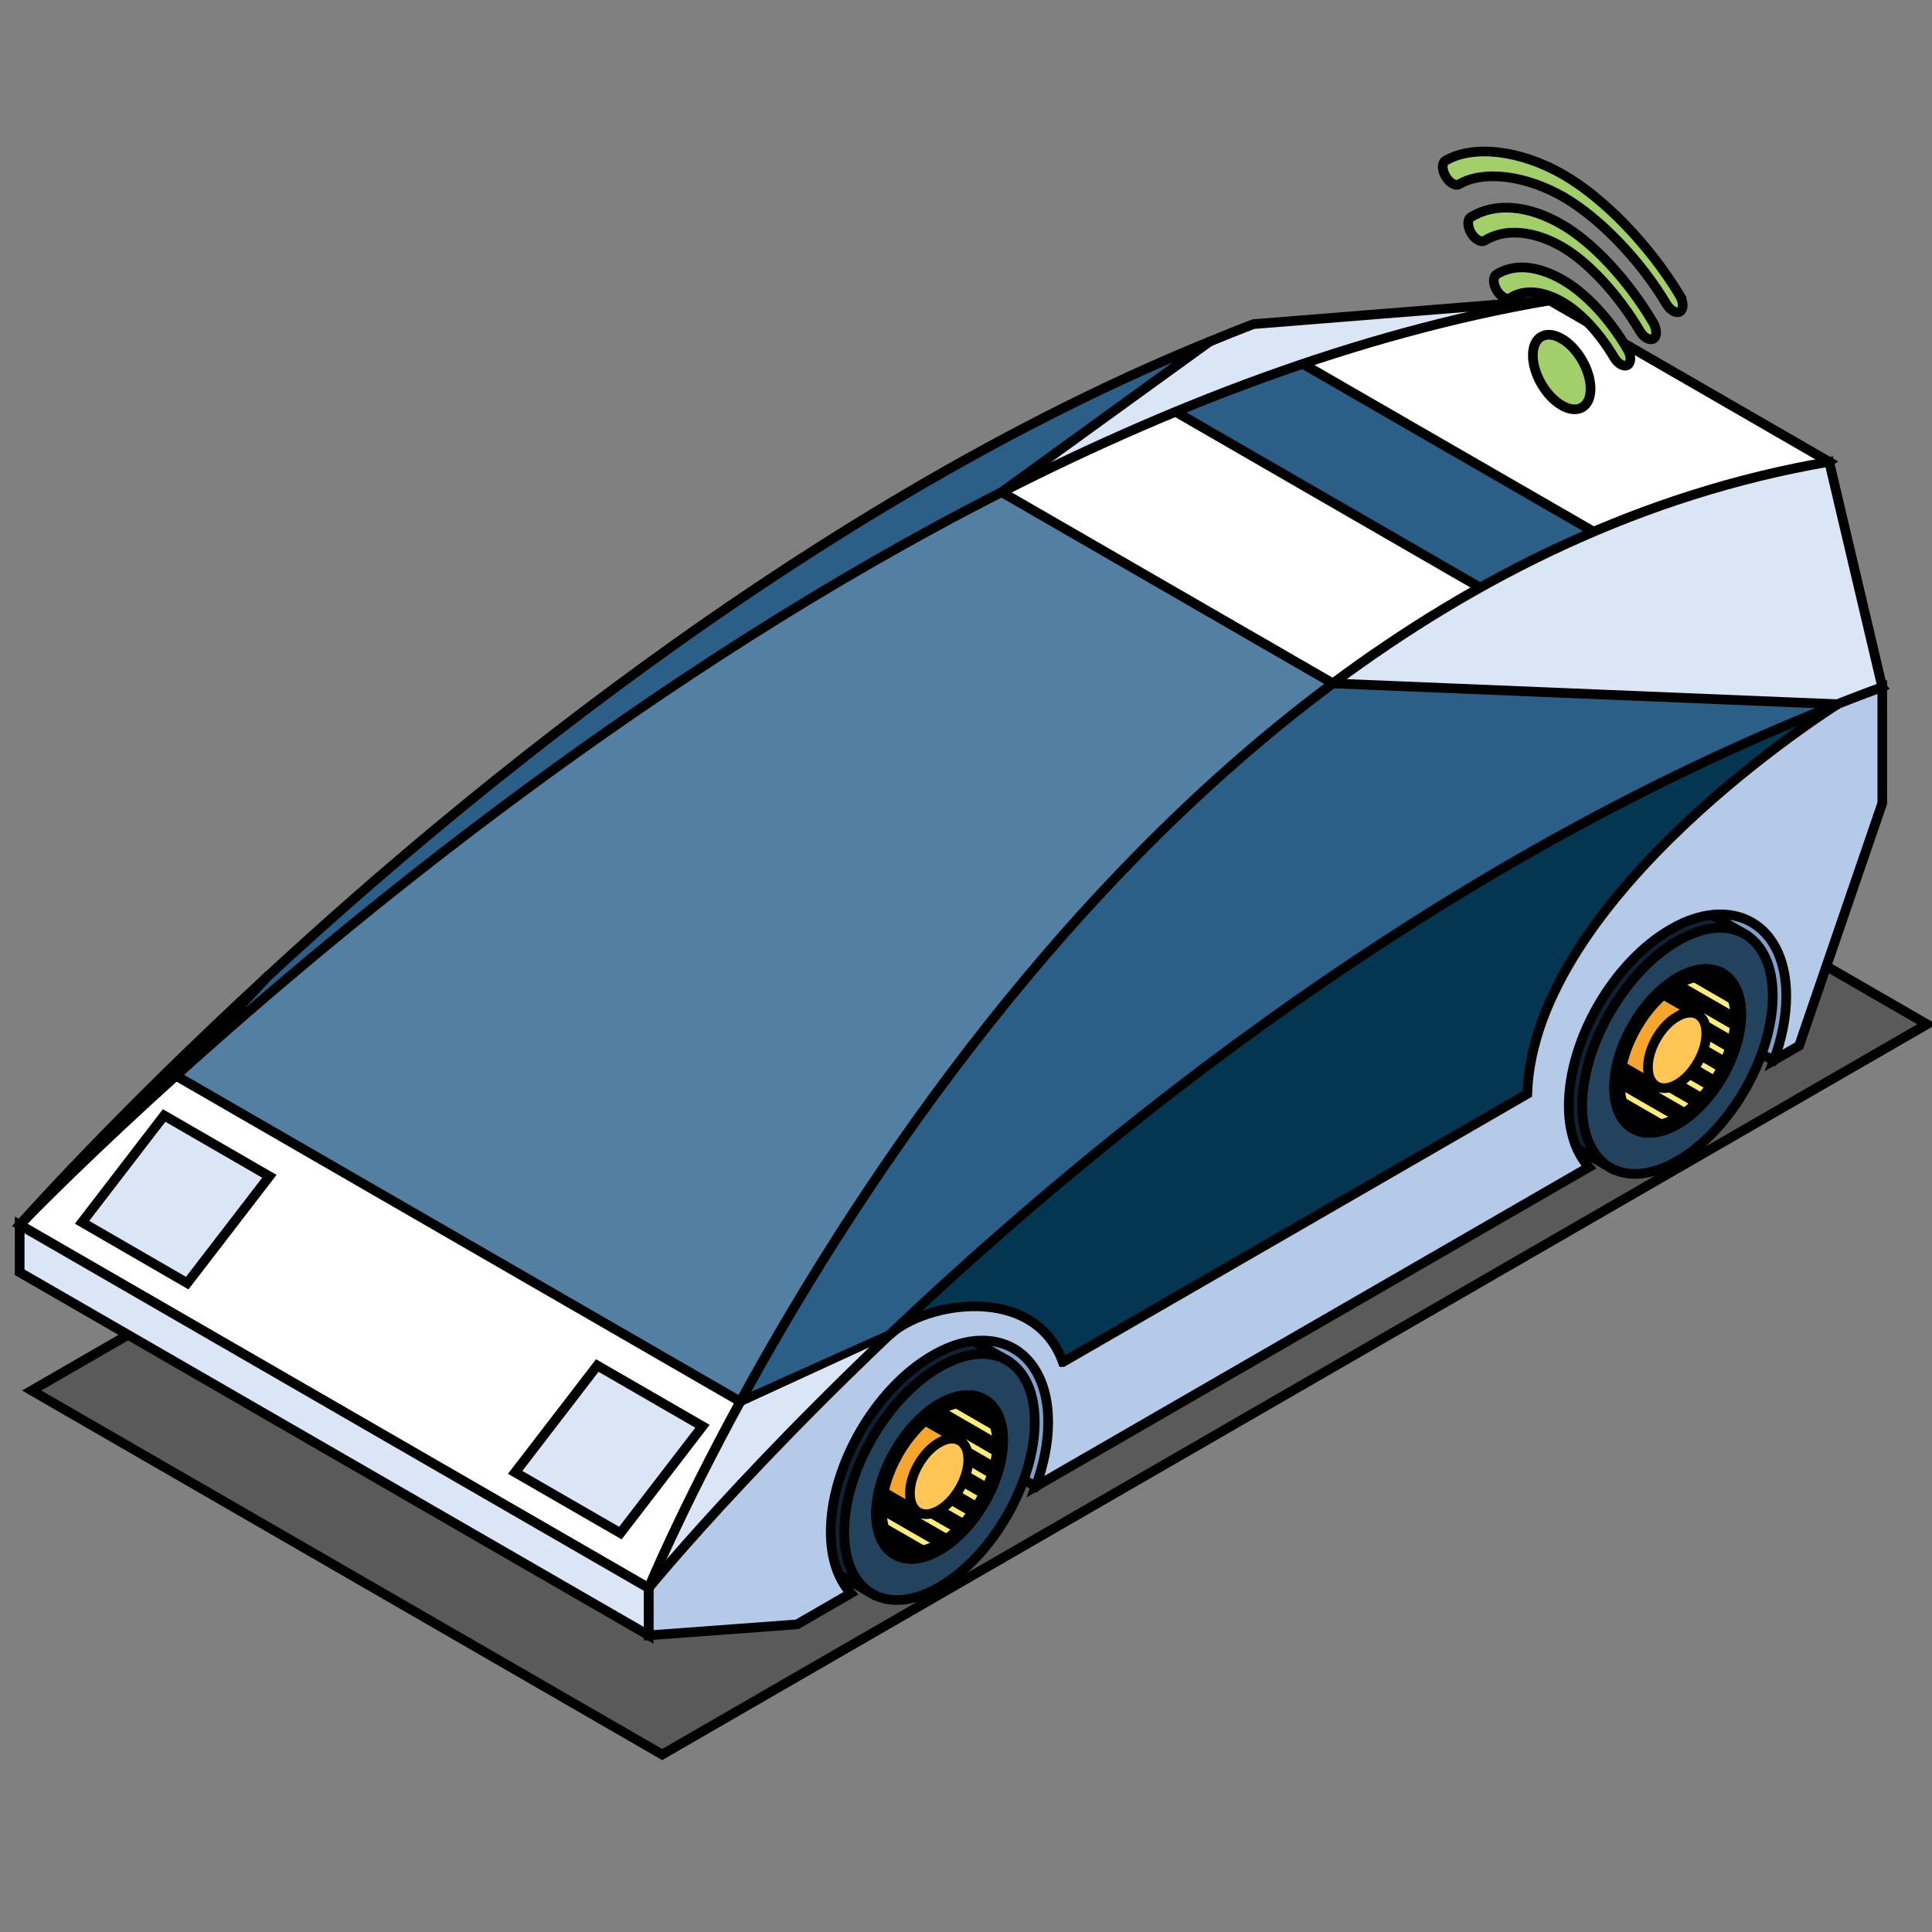 <svg width="200" height="200" xmlns="http://www.w3.org/2000/svg" xml:space="preserve" enable-background="new 0 0 41.75 32.625" version="1.1">

 <rect width="100%" height="100%" fill="#808080" stroke="none"/>

 <g>
  <title>Layer 1</title>
  <g stroke="null" id="svg_1">
   <polygon stroke="null" id="svg_2" points="68.549,181.629 199.476,106.032 134.212,68.354 3.279,143.946 " fill="#010101" opacity="0.3"/>
   <polygon stroke="null" id="svg_3" points="107.913,126.45 87.893,127.195 85.375,141.289 107.22,153.887 111.483,149.104 " fill="#81A1CC"/>
   <polygon stroke="null" id="svg_4" points="189.356,91.88 163.791,90.315 164.675,100.048 183.626,109.78 185.613,107.539 " fill="#81A1CC"/>
   <g stroke="null" id="svg_5">
    <polygon stroke="null" id="svg_6" points="103.367,144.368 105.025,149.347 103.408,155.417 99.237,160.044 94.836,162.216 90.042,160.951 88.904,155.007 92.104,149.139 95.974,144.108 99.798,143.097 " fill="#FDEB7B"/>
    <polygon stroke="null" id="svg_7" points="92.323,141.41 104.112,148.226 103.887,147.313 92.092,140.503 " fill="#F5A62E"/>
    <polygon stroke="null" id="svg_8" points="92.323,143.992 104.112,150.796 103.887,149.884 92.092,143.062 " fill="#F5A62E"/>
    <polygon stroke="null" id="svg_9" points="92.323,146.568 104.112,153.367 103.887,152.454 92.092,145.644 " fill="#F5A62E"/>
    <polygon stroke="null" id="svg_10" points="92.323,149.139 104.112,155.943 103.887,155.03 92.092,148.214 " fill="#F5A62E"/>
    <polygon stroke="null" id="svg_11" points="90.741,150.808 102.547,157.612 102.316,156.7 90.533,149.884 " fill="#F5A62E"/>
    <polygon stroke="null" id="svg_12" points="90.741,153.372 101.091,159.339 100.872,158.427 90.533,152.46 " fill="#F5A62E"/>
    <polygon stroke="null" id="svg_13" points="90.741,155.949 99.434,160.951 99.237,160.044 90.533,155.03 " fill="#F5A62E"/>
    <polygon stroke="null" id="svg_14" points="90.741,158.519 97.256,162.291 97.048,161.367 90.533,157.612 " fill="#F5A62E"/>
    <g stroke="null" id="svg_15">
     <path stroke="null" id="svg_16" d="m78.593,145.586c0,-1.929 1.363,-4.286 3.027,-5.239c0.826,-0.479 1.577,-0.537 2.12,-0.225l0,0l15.63,9.022l-0.243,0.612c0,0 -1.843,-0.087 -2.749,1.022c-0.89,1.115 -1.138,1.883 -1.577,2.819l0,0l0,1.005l0.803,0.843l-0.526,1.103l-15.543,-8.988c-0.029,-0.006 -0.052,-0.029 -0.069,-0.046l0,0l0,0c-0.549,-0.318 -0.872,-0.988 -0.872,-1.929z" fill="#F5A62E"/>
     <path stroke="null" id="svg_17" d="m97.216,149.341c-1.681,0.97 -3.021,3.304 -3.021,5.239s1.34,2.726 3.021,1.756c1.669,-0.959 3.021,-3.304 3.021,-5.245c0.006,-1.929 -1.352,-2.709 -3.021,-1.75l0,0z" fill="#FFC656"/>
    </g>
    <path stroke="null" id="svg_18" d="m76.243,152.154c0,-6.284 4.43,-13.932 9.854,-17.08c2.703,-1.565 5.146,-1.716 6.92,-0.722l0,0l11.24,6.475l-0.791,1.999c0,0 -6.024,-0.237 -8.936,3.379s-3.743,6.134 -5.164,9.132l0,0l0,3.304l2.634,2.732l-1.698,3.622l-11.061,-6.394c-0.069,-0.046 -0.127,-0.087 -0.208,-0.121l-0.006,-0.012l0,0c-1.716,-1.063 -2.784,-3.246 -2.784,-6.313z" fill="#102134"/>
    <path stroke="null" id="svg_19" d="m97.256,145.315c3.627,-2.085 6.585,-0.399 6.585,3.801c0,4.176 -2.957,9.271 -6.585,11.362c-3.604,2.097 -6.562,0.393 -6.562,-3.783s2.957,-9.282 6.562,-11.379l0,0zm0,-3.801c-5.447,3.148 -9.866,10.784 -9.866,17.08c0,6.29 4.419,8.843 9.866,5.689c5.447,-3.131 9.86,-10.79 9.86,-17.074c0,-6.296 -4.407,-8.855 -9.86,-5.695l0,0z" fill="#23425D"/>
    <path stroke="null" id="svg_20" d="m97.256,145.315c-3.604,2.097 -6.562,7.197 -6.562,11.379s2.957,5.886 6.562,3.783c3.627,-2.085 6.585,-7.185 6.585,-11.362c0,-4.199 -2.957,-5.886 -6.585,-3.801zm0,14.469c-3.281,1.889 -5.967,0.358 -5.967,-3.437c0,-3.801 2.686,-8.439 5.967,-10.339c3.287,-1.9 5.972,-0.358 5.972,3.448c0.006,3.795 -2.686,8.427 -5.972,10.328z" fill="#FFC656"/>
   </g>
   <g stroke="null" id="svg_21">
    <polygon stroke="null" id="svg_22" points="179.768,100.255 181.425,105.246 179.802,111.311 175.638,115.938 171.236,118.104 166.442,116.844 165.304,110.895 168.504,105.032 172.374,99.996 176.192,98.99 " fill="#FDEB7B"/>
    <polygon stroke="null" id="svg_23" points="168.724,97.304 180.513,104.114 180.293,103.201 168.493,96.391 " fill="#F5A62E"/>
    <polygon stroke="null" id="svg_24" points="168.724,99.886 180.513,106.69 180.293,105.772 168.493,98.956 " fill="#F5A62E"/>
    <polygon stroke="null" id="svg_25" points="168.724,102.456 180.513,109.26 180.293,108.348 168.493,101.532 " fill="#F5A62E"/>
    <polygon stroke="null" id="svg_26" points="168.724,105.032 180.513,111.831 180.293,110.918 168.493,104.102 " fill="#F5A62E"/>
    <polygon stroke="null" id="svg_27" points="167.141,106.696 178.942,113.5 178.716,112.587 166.933,105.772 " fill="#F5A62E"/>
    <polygon stroke="null" id="svg_28" points="167.141,109.26 177.492,115.233 177.272,114.32 166.933,108.354 " fill="#F5A62E"/>
    <polygon stroke="null" id="svg_29" points="167.141,111.842 175.834,116.844 175.638,115.938 166.933,110.918 " fill="#F5A62E"/>
    <polygon stroke="null" id="svg_30" points="167.141,114.407 173.662,118.184 173.454,117.266 166.933,113.5 " fill="#F5A62E"/>
    <g stroke="null" id="svg_31">
     <path stroke="null" id="svg_32" d="m154.994,101.48c0,-1.935 1.363,-4.286 3.032,-5.245c0.826,-0.474 1.571,-0.531 2.12,-0.225l0,0l15.624,9.022l-0.248,0.612c0,0 -1.843,-0.087 -2.749,1.028c-0.89,1.103 -1.138,1.871 -1.571,2.807l0,0l0,1.005l0.803,0.843l-0.531,1.103l-15.543,-8.988c-0.035,-0.006 -0.058,-0.029 -0.069,-0.04l0,0l0,0c-0.543,-0.312 -0.866,-0.982 -0.866,-1.923z" fill="#F5A62E"/>
     <path stroke="null" id="svg_33" d="m173.622,105.234c-1.681,0.97 -3.027,3.304 -3.027,5.245c0,1.929 1.346,2.721 3.027,1.756c1.664,-0.965 3.015,-3.31 3.015,-5.25c0.006,-1.929 -1.352,-2.709 -3.015,-1.75l0,0z" fill="#FFC656"/>
    </g>
    <path stroke="null" id="svg_34" d="m152.643,108.047c0,-6.29 4.43,-13.938 9.854,-17.086c2.709,-1.565 5.152,-1.716 6.92,-0.722l0,0l11.235,6.475l-0.791,1.993c0,0 -6.024,-0.237 -8.941,3.379c-2.905,3.616 -3.737,6.134 -5.164,9.132l0,0l0,3.304l2.634,2.738l-1.687,3.622l-11.061,-6.394c-0.069,-0.046 -0.127,-0.081 -0.208,-0.121l-0.012,-0.012l0,0c-1.704,-1.057 -2.778,-3.246 -2.778,-6.308z" fill="#102134"/>
    <path stroke="null" id="svg_35" d="m173.662,101.203c3.627,-2.085 6.585,-0.399 6.585,3.801c0,4.176 -2.957,9.276 -6.585,11.373c-3.61,2.085 -6.567,0.381 -6.567,-3.789c0,-4.188 2.957,-9.288 6.567,-11.385l0,0zm0,-3.795c-5.447,3.142 -9.871,10.778 -9.871,17.074c0,6.29 4.424,8.843 9.871,5.689c5.447,-3.131 9.854,-10.79 9.854,-17.074c0,-6.29 -4.407,-8.849 -9.854,-5.689l0,0z" fill="#23425D"/>
    <path stroke="null" id="svg_36" d="m173.662,101.203c-3.61,2.097 -6.567,7.197 -6.567,11.385c0,4.176 2.957,5.88 6.567,3.789c3.627,-2.091 6.585,-7.197 6.585,-11.373c0,-4.199 -2.957,-5.886 -6.585,-3.801zm0,14.475c-3.275,1.889 -5.967,0.352 -5.967,-3.443c0,-3.801 2.692,-8.433 5.967,-10.333c3.281,-1.906 5.967,-0.364 5.967,3.443c0,3.795 -2.686,8.433 -5.967,10.333z" fill="#FFC656"/>
   </g>
   <path stroke="null" id="svg_37" d="m67.145,164.393l-65.108,-37.591c0,0 25.294,-27.373 66.668,-57.42c26.501,-17.964 58.558,-34.189 91.713,-38.284l28.938,16.71c-82.65,55.901 -122.211,116.585 -122.211,116.585z" fill="#FFFFFF"/>
   <polygon stroke="null" id="svg_38" points="64.223,158.704 72.719,147.648 61.831,141.358 53.329,152.419 " fill="#DAE5F5"/>
   <polygon stroke="null" id="svg_39" points="19.383,132.827 27.885,121.771 16.991,115.475 8.495,126.531 " fill="#DAE5F5"/>
   <path stroke="null" id="svg_40" d="m132.629,36.378l-12.881,5.123l42.316,24.427c-1.277,0.93 -2.513,1.871 -3.76,2.801l1.294,0.739c4.222,-3.31 8.606,-6.631 13.129,-9.952l-40.098,-23.139z" fill="#2B5F88"/>
   <path stroke="null" id="svg_41" d="m194.855,71.138l-5.499,-23.335c-19.344,3.304 -36.493,11.864 -51.378,22.943c-1.964,11.448 -8.133,13.424 -17.045,24.369c-27.038,33.236 -28.881,36.384 -44.291,49.975c-6.296,11.541 -9.496,19.304 -9.496,19.304s57.276,-57.952 127.71,-93.255z" fill="#DAE5F5"/>
   <path stroke="null" id="svg_42" d="m67.145,164.393l0,4.898l15.37,-1.138l5.562,-3.212c-1.323,-1.473 -2.079,-3.65 -2.079,-6.348c0,-6.839 4.644,-14.868 10.564,-18.281c1.762,-1.022 3.483,-1.542 5.106,-1.542c4.153,0 6.839,3.31 6.839,8.439c0,2.166 -0.468,4.453 -1.294,6.677l57.264,-33.062c-1.317,-1.473 -2.079,-3.65 -2.079,-6.348c0,-6.839 4.644,-14.862 10.57,-18.281c1.767,-1.022 3.483,-1.542 5.106,-1.542c4.153,0 6.839,3.315 6.839,8.439c0,2.172 -0.462,4.453 -1.288,6.677l2.617,-1.513l8.612,-25.109l0,-12.026c-73.923,27.194 -127.71,93.272 -127.71,93.272z" fill="#B5CAE9"/>
   <path stroke="null" id="svg_43" d="m2.037,126.802c0,0 9.635,-10.951 25.709,-25.761c2.963,-1.196 10.183,-8.318 20.563,-16.375c19.067,-14.92 32.317,-24.427 58.362,-37.862c3.379,-2.38 18.547,-11.442 18.547,-11.442c1.502,-0.624 3.009,-1.225 4.528,-1.808l30.671,-2.455c-79.722,13.614 -158.381,95.704 -158.381,95.704z" fill="#DAE5F5"/>
   <path stroke="null" id="svg_44" d="m68.555,69.983c-27.494,18.276 -50.339,41.374 -50.339,41.374l58.425,33.732l13.608,-11.881c10.928,-13.603 12.338,-14.423 37.504,-36.817c3.038,-13.233 10.229,-25.646 10.229,-25.646l-34.287,-19.795c-0.006,0 -24.86,12.06 -35.142,19.032z" fill="#537FA2"/>
   <path stroke="null" id="svg_45" d="m27.746,101.041c11.125,-10.253 51.604,-47.017 97.472,-65.68l-21.533,15.584c-36.037,18.339 -67.442,44.124 -85.475,60.412l9.536,-10.316z" fill="#2B5F88"/>
   <path stroke="null" id="svg_46" d="m110.027,141l48.074,-27.76c0.687,-20.684 32.132,-40.346 32.132,-40.346l-60.597,14.059l-37.585,51.257c3.731,-3.489 15.041,-5.372 17.975,2.79z" fill="#043652"/>
   <path stroke="null" id="svg_47" d="m92.098,138.164c21.886,-20.771 56.64,-48.918 98.113,-65.247c0.012,-0.006 0.012,-0.012 0.023,-0.017l-52.256,-2.154c-29.62,22.047 -50.264,54.041 -61.342,74.35c0.006,-0.006 15.451,-6.92 15.463,-6.931z" fill="#2B5F88"/>
   <polygon stroke="null" id="svg_48" points="67.145,169.286 2.037,131.706 2.037,126.802 67.145,164.393 " fill="#DAE5F5"/>
   <g stroke="null" id="svg_49">
    <path stroke="null" id="svg_50" d="m161.769,28.973c-2.617,-1.502 -5.043,-1.704 -6.856,-0.56c-0.375,0.243 -0.364,0.97 0.035,1.646c0.404,0.664 1.034,1.011 1.415,0.774c1.421,-0.907 3.339,-0.751 5.406,0.445c1.86,1.069 3.835,3.212 5.314,5.713c0.393,0.67 1.022,1.028 1.404,0.791c0.185,-0.116 0.289,-0.352 0.289,-0.641c0,-0.295 -0.104,-0.658 -0.306,-0.993c-1.854,-3.171 -4.297,-5.782 -6.7,-7.174z" fill="#A2CF6A"/>
    <path stroke="null" id="svg_51" d="m173.899,30.601c-3.079,-5.141 -7.798,-10.05 -12.032,-12.499c-4.419,-2.559 -9.334,-3.148 -12.216,-1.479c-0.399,0.231 -0.399,0.959 0,1.635c0.387,0.67 1.022,1.034 1.404,0.809c2.536,-1.467 6.891,-0.924 10.813,1.334c3.737,2.172 7.931,6.51 10.645,11.079c0.399,0.67 1.034,1.011 1.409,0.768c0.185,-0.116 0.271,-0.347 0.271,-0.63c0,-0.3 -0.092,-0.676 -0.295,-1.017z" fill="#A2CF6A"/>
    <path stroke="null" id="svg_52" d="m161.671,23.231c-3.489,-2.022 -6.92,-2.287 -9.409,-0.751c-0.375,0.231 -0.364,0.965 0.029,1.64c0.399,0.67 1.028,1.017 1.404,0.786c2.079,-1.294 5.06,-1.051 7.977,0.63c2.744,1.577 5.845,4.939 8.087,8.733c0.393,0.676 1.028,1.022 1.409,0.791c0.185,-0.116 0.277,-0.358 0.277,-0.641c0,-0.3 -0.104,-0.653 -0.3,-1.005c-2.599,-4.407 -6.227,-8.312 -9.473,-10.183z" fill="#A2CF6A"/>
    <path stroke="null" id="svg_53" d="m161.671,35.066c-1.646,-0.965 -2.992,-0.191 -2.992,1.716s1.34,4.228 2.992,5.181c1.652,0.959 2.986,0.179 2.986,-1.721c-0.006,-1.906 -1.334,-4.228 -2.986,-5.175z" fill="#A2CF6A"/>
   </g>
  </g>
 </g>
</svg>